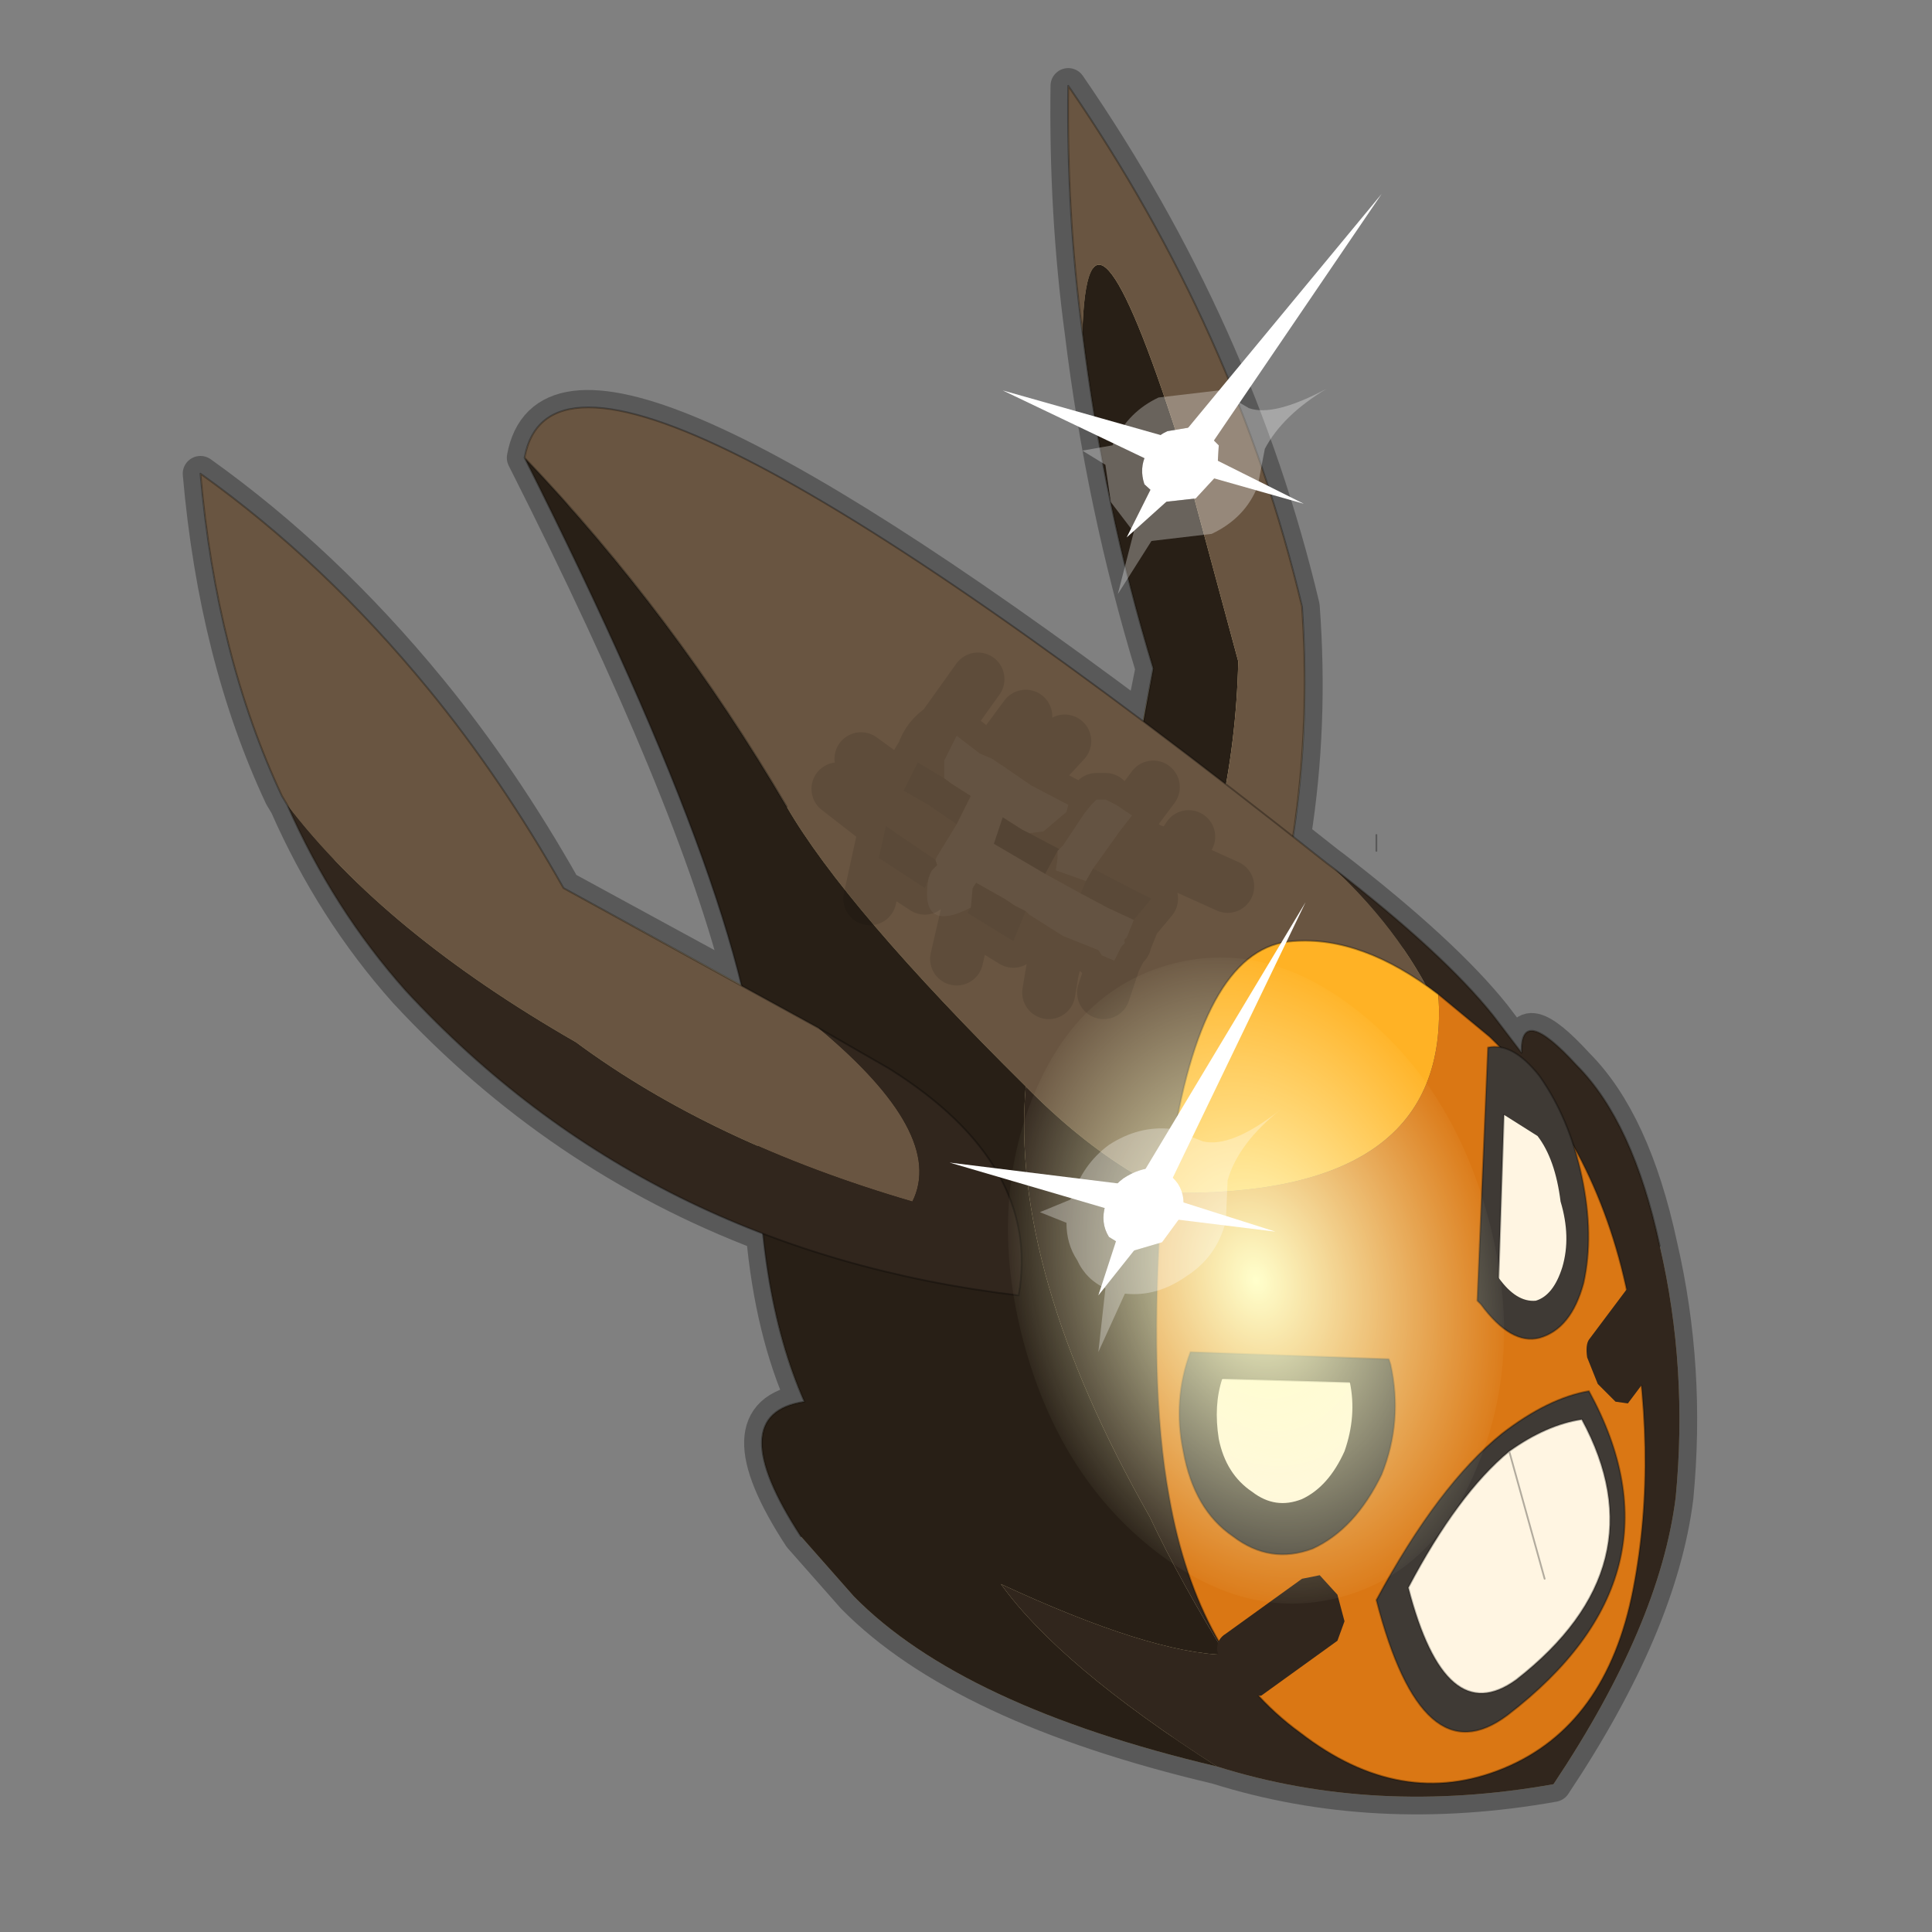 <?xml version="1.0" encoding="UTF-8" standalone="no"?>
<svg xmlns:xlink="http://www.w3.org/1999/xlink" height="600.0px" width="600.0px" xmlns="http://www.w3.org/2000/svg">
  <rect width="100%" height="100%" fill="#808080" stroke="none"/>
  <g transform="matrix(10.0, 0.0, 0.0, 10.0, 0.0, 0.0)">
    <use height="60.0" transform="matrix(1.0, 0.0, 0.0, 1.0, 0.0, 0.0)" width="60.0" xlink:href="#shape0"/>
    <use height="49.3" transform="matrix(1.1, 0.0, 0.0, 1.1, 5.675, 2.115)" width="42.75" xlink:href="#sprite0"/>
  </g>
  <defs>
    <g id="shape0" transform="matrix(1.0, 0.0, 0.0, 1.0, 0.0, 0.0)">
      <path d="M60.0 0.0 L60.0 60.0 0.0 60.0 0.0 0.0 60.0 0.0" fill="#795fa9" fill-opacity="0.0" fill-rule="evenodd" stroke="none"/>
    </g>
    <g id="sprite0" transform="matrix(1.0, 0.0, 0.0, 1.0, -1.75, -0.65)">
      <use height="49.3" transform="matrix(1.0, 0.0, 0.0, 1.0, 1.75, 0.65)" width="42.75" xlink:href="#shape1"/>
      <use height="37.7" transform="matrix(0.348, -0.093, 0.127, 0.474, 23.1, 27.7)" width="37.7" xlink:href="#sprite1"/>
      <use height="32.7" transform="matrix(1.0, 0.0, 0.0, 1.0, 23.4, 4.2)" width="12.2" xlink:href="#shape3"/>
    </g>
    <g id="shape1" transform="matrix(1.0, 0.0, 0.0, 1.0, -1.75, -0.65)">
      <path d="M43.45 33.9 Q44.25 37.35 43.9 41.0 43.45 44.6 40.45 49.1 35.4 50.0 30.95 48.6 23.75 46.9 20.7 43.8 L19.2 42.1 Q16.95 38.65 19.3 38.3 18.4 36.3 18.15 33.55 12.35 31.35 8.05 26.7 6.0 24.4 4.7 21.45 L4.55 21.2 Q2.7 17.25 2.25 12.1 5.75 14.6 8.7 18.2 10.75 20.7 12.5 23.8 L17.55 26.55 Q16.25 21.25 11.4 11.65 12.3 6.7 28.85 19.1 L29.15 17.6 Q27.75 13.0 27.15 8.1 26.7 4.75 26.75 1.15 31.5 8.05 33.35 15.85 33.6 19.2 33.1 22.35 L34.05 23.1 34.25 23.25 Q37.35 25.65 38.75 27.4 L39.55 28.45 Q39.5 27.05 41.1 28.8 42.7 30.4 43.45 33.9" fill="#d3c092" fill-rule="evenodd" stroke="none"/>
      <path d="M43.45 33.9 Q44.25 37.35 43.9 41.0 43.45 44.6 40.45 49.1 35.4 50.0 30.95 48.6 23.75 46.9 20.7 43.8 L19.2 42.1 Q16.95 38.65 19.3 38.3 18.4 36.3 18.15 33.55 12.35 31.35 8.05 26.7 6.0 24.4 4.7 21.45 L4.55 21.2 Q2.7 17.25 2.25 12.1 5.75 14.6 8.7 18.2 10.75 20.7 12.5 23.8 L17.55 26.55 Q16.25 21.25 11.4 11.65 12.3 6.7 28.85 19.1 L29.15 17.6 Q27.75 13.0 27.15 8.1 26.7 4.75 26.75 1.15 31.5 8.05 33.35 15.85 33.6 19.2 33.1 22.35 L34.05 23.1 34.25 23.25 Q37.35 25.65 38.75 27.4 L39.55 28.45 Q39.5 27.05 41.1 28.8 42.7 30.4 43.45 33.9 Z" fill="none" stroke="#000000" stroke-linecap="round" stroke-linejoin="round" stroke-opacity="0.302" stroke-width="1.0"/>
      <path d="M27.15 8.1 Q27.3 3.15 29.85 11.1 L31.55 17.4 Q31.45 21.9 29.6 26.1 L32.0 26.85 31.85 27.1 Q29.4 26.95 28.05 24.95 L28.05 24.9 28.25 22.4 29.15 17.6 Q27.75 13.0 27.15 8.1" fill="#281f16" fill-rule="evenodd" stroke="none"/>
      <path d="M32.0 26.85 L29.6 26.1 Q31.45 21.9 31.55 17.4 L29.85 11.1 Q27.3 3.15 27.15 8.1 26.7 4.75 26.75 1.15 31.5 8.05 33.35 15.85 33.75 21.65 32.0 26.85" fill="#695541" fill-rule="evenodd" stroke="none"/>
      <path d="M32.0 26.85 Q33.75 21.65 33.35 15.85 31.5 8.05 26.75 1.15 26.7 4.75 27.15 8.1 27.75 13.0 29.15 17.6 L28.25 22.4 28.05 24.9 28.05 24.95 Q29.4 26.95 31.85 27.1 L32.0 26.85 Z" fill="none" stroke="#000000" stroke-linecap="round" stroke-linejoin="round" stroke-opacity="0.302" stroke-width="0.05"/>
      <path d="M35.45 22.3 L35.45 22.75" fill="none" stroke="#000000" stroke-linecap="round" stroke-linejoin="round" stroke-opacity="0.302" stroke-width="0.05"/>
      <path d="M11.4 11.65 Q12.45 5.95 34.05 23.1 L34.25 23.25 Q38.35 27.1 38.15 32.25 31.45 35.4 25.55 29.4 20.45 24.35 18.8 21.5 15.6 16.05 11.4 11.65" fill="#695541" fill-rule="evenodd" stroke="none"/>
      <path d="M34.25 23.25 Q37.35 25.65 38.75 27.4 L39.55 28.45 Q39.5 27.05 41.1 28.8 42.7 30.4 43.45 33.9 44.25 37.35 43.9 41.0 43.45 44.6 40.45 49.1 35.4 50.0 30.95 48.6 26.5 45.75 24.85 43.45 29.05 45.4 31.2 45.45 29.95 43.45 29.05 41.55 25.1 34.6 25.55 29.4 31.45 35.4 38.15 32.25 38.35 27.1 34.25 23.25" fill="#31261d" fill-rule="evenodd" stroke="none"/>
      <path d="M30.95 48.6 Q23.75 46.9 20.7 43.8 L19.2 42.1 Q16.95 38.65 19.3 38.3 17.9 35.15 18.0 30.1 18.15 25.05 11.4 11.65 15.6 16.05 18.8 21.5 20.45 24.35 25.55 29.4 25.1 34.6 29.05 41.55 29.95 43.45 31.2 45.45 29.05 45.4 24.85 43.45 26.5 45.75 30.95 48.6" fill="#281f16" fill-rule="evenodd" stroke="none"/>
      <path d="M11.4 11.65 Q12.45 5.95 34.05 23.1 L34.25 23.25 Q37.35 25.65 38.75 27.4 L39.55 28.45 Q39.5 27.05 41.1 28.8 42.7 30.4 43.45 33.9 M19.2 42.1 Q16.95 38.65 19.3 38.3 17.9 35.15 18.0 30.1 18.15 25.05 11.4 11.65 15.6 16.05 18.8 21.5" fill="none" stroke="#000000" stroke-linecap="round" stroke-linejoin="round" stroke-opacity="0.302" stroke-width="0.05"/>
      <path d="M4.7 21.45 L4.55 21.2 Q2.7 17.25 2.25 12.1 5.75 14.6 8.7 18.2 10.75 20.7 12.5 23.8 L19.7 27.75 Q23.3 30.75 22.35 32.65 16.7 31.0 12.85 28.15 7.45 25.05 4.7 21.45" fill="#695541" fill-rule="evenodd" stroke="none"/>
      <path d="M4.7 21.45 Q7.45 25.05 12.85 28.15 16.7 31.0 22.35 32.65 23.3 30.75 19.7 27.75 L21.7 28.9 Q26.0 31.6 25.35 35.3 14.85 34.05 8.05 26.7 6.0 24.4 4.7 21.45" fill="#31261d" fill-rule="evenodd" stroke="none"/>
      <path d="M19.7 27.75 L12.5 23.8 Q10.75 20.7 8.7 18.2 5.75 14.6 2.25 12.1 2.7 17.25 4.55 21.2 L4.7 21.45 M19.7 27.75 L21.7 28.9 Q26.0 31.6 25.35 35.3 14.85 34.05 8.05 26.7 6.0 24.4 4.7 21.45" fill="none" stroke="#000000" stroke-linecap="round" stroke-linejoin="round" stroke-opacity="0.302" stroke-width="0.05"/>
      <path d="M37.2 26.8 Q35.05 25.15 33.1 25.3 30.6 25.45 29.7 31.0 L29.4 32.4 Q37.6 32.6 37.2 26.8" fill="#ffb225" fill-rule="evenodd" stroke="none"/>
      <path d="M29.4 32.4 Q29.0 37.75 29.6 41.0 30.4 45.55 33.3 47.65 36.15 49.85 39.05 48.65 41.95 47.45 42.7 43.6 43.45 39.75 42.55 35.3 41.65 30.9 38.65 28.0 L37.2 26.8 Q37.6 32.6 29.4 32.4" fill="#da7714" fill-rule="evenodd" stroke="none"/>
      <path d="M29.4 32.4 Q29.0 37.75 29.6 41.0 30.4 45.55 33.3 47.65 36.15 49.85 39.05 48.65 41.95 47.45 42.7 43.6 43.45 39.75 42.55 35.3 41.65 30.9 38.65 28.0 L37.2 26.8 Q35.05 25.15 33.1 25.3 30.6 25.45 29.7 31.0 L29.4 32.4 Z" fill="none" stroke="#000000" stroke-linecap="round" stroke-linejoin="round" stroke-opacity="0.302" stroke-width="0.05"/>
      <path d="M39.15 47.15 Q44.3 43.2 41.45 38.0 40.3 38.2 39.0 39.2 37.2 40.65 35.45 43.9 36.75 48.95 39.15 47.15" fill="#3f3a35" fill-rule="evenodd" stroke="none"/>
      <path d="M39.15 47.15 Q44.3 43.2 41.45 38.0 40.3 38.2 39.0 39.2 37.2 40.65 35.45 43.9 36.75 48.95 39.15 47.15 Z" fill="none" stroke="#000000" stroke-linecap="round" stroke-linejoin="round" stroke-opacity="0.302" stroke-width="0.05"/>
      <path d="M40.2 43.3 L39.2 39.7 40.2 43.3 M39.2 39.7 Q37.75 40.9 36.35 43.55 37.4 47.6 39.4 46.15 43.5 42.95 41.25 38.8 40.25 38.95 39.2 39.7" fill="#fff5e2" fill-rule="evenodd" stroke="none"/>
      <path d="M39.2 39.7 L40.2 43.3 M39.2 39.7 Q37.75 40.9 36.35 43.55 37.4 47.6 39.4 46.15 43.5 42.95 41.25 38.8 40.25 38.95 39.2 39.7 Z" fill="none" stroke="#000000" stroke-linecap="round" stroke-linejoin="round" stroke-opacity="0.302" stroke-width="0.05"/>
      <path d="M31.4 42.1 Q32.45 42.9 33.65 42.45 34.85 41.9 35.6 40.35 36.2 38.85 35.85 37.25 L35.8 37.1 30.2 36.9 Q29.7 38.25 30.0 39.7 30.3 41.35 31.4 42.1" fill="#3f3a35" fill-rule="evenodd" stroke="none"/>
      <path d="M31.4 42.1 Q32.45 42.9 33.65 42.45 34.85 41.9 35.6 40.35 36.2 38.85 35.85 37.25 L35.8 37.1 30.2 36.9 Q29.7 38.25 30.0 39.7 30.3 41.35 31.4 42.1 Z" fill="none" stroke="#000000" stroke-linecap="round" stroke-linejoin="round" stroke-opacity="0.302" stroke-width="0.05"/>
      <path d="M34.7 37.75 L31.1 37.65 Q30.85 38.4 31.0 39.35 31.2 40.35 31.95 40.85 32.6 41.35 33.35 41.05 34.1 40.7 34.55 39.7 34.9 38.7 34.7 37.75" fill="#fff5e2" fill-rule="evenodd" stroke="none"/>
      <path d="M34.7 37.75 L31.1 37.65" fill="none" stroke="#000000" stroke-linecap="round" stroke-linejoin="round" stroke-opacity="0.302" stroke-width="0.05"/>
      <path d="M34.35 45.05 L34.55 44.5 34.35 43.75 33.85 43.2 33.35 43.3 31.2 44.85 Q30.95 45.0 30.95 45.3 L31.15 46.1 31.65 46.6 32.2 46.6 34.35 45.05" fill="#31261d" fill-rule="evenodd" stroke="none"/>
      <path d="M43.6 36.95 L43.65 36.4 43.35 35.7 42.85 35.15 Q42.6 35.0 42.5 35.15 L41.45 36.55 Q41.35 36.7 41.4 37.05 L41.7 37.8 42.2 38.3 42.55 38.35 43.6 36.95" fill="#31261d" fill-rule="evenodd" stroke="none"/>
      <path d="M41.25 31.95 Q41.6 33.6 41.3 34.95 40.95 36.25 40.05 36.5 39.25 36.7 38.4 35.55 L38.3 35.45 38.6 28.3 Q39.3 28.15 40.05 29.1 40.9 30.3 41.25 31.95" fill="#3f3a35" fill-rule="evenodd" stroke="none"/>
      <path d="M41.25 31.95 Q41.6 33.6 41.3 34.95 40.95 36.25 40.05 36.5 39.25 36.7 38.4 35.55 L38.3 35.45 38.6 28.3 Q39.3 28.15 40.05 29.1 40.9 30.3 41.25 31.95 Z" fill="none" stroke="#000000" stroke-linecap="round" stroke-linejoin="round" stroke-opacity="0.302" stroke-width="0.05"/>
      <path d="M39.05 30.2 L40.0 30.8 Q40.5 31.45 40.65 32.65 40.95 33.65 40.7 34.5 40.45 35.3 39.95 35.45 39.4 35.5 38.9 34.8 L39.05 30.2" fill="#fff5e2" fill-rule="evenodd" stroke="none"/>
      <path d="M38.9 34.8 L39.05 30.2" fill="none" stroke="#000000" stroke-linecap="round" stroke-linejoin="round" stroke-opacity="0.302" stroke-width="0.05"/>
      <path d="M24.9 21.8 L25.45 22.15 25.65 22.25 26.5 22.7 26.45 22.75 26.1 23.4 24.65 22.55 24.9 21.8" fill="#000000" fill-opacity="0.102" fill-rule="evenodd" stroke="none"/>
      <path d="M22.1 21.05 L22.5 20.25 23.25 20.7 23.45 20.85 24.0 21.2 23.6 22.0 22.8 21.45 22.1 21.05 M22.8 23.55 L22.7 23.8 21.4 22.95 21.6 22.05 23.0 23.0 23.05 23.15 22.9 23.3 22.85 23.4 22.8 23.55 M24.0 24.35 L24.05 23.8 24.15 23.65 24.95 24.1 25.25 24.3 25.55 24.45 25.2 25.3 23.9 24.5 24.0 24.35 M28.6 24.7 L27.85 24.35 27.1 23.95 27.25 23.6 27.45 23.25 28.7 23.9 29.1 24.1 28.6 24.7" fill="#000000" fill-opacity="0.043" fill-rule="evenodd" stroke="none"/>
      <path d="M23.25 20.7 L23.25 20.2 23.6 19.5 24.25 20.0 24.6 20.15 24.9 20.35 25.7 20.9 26.75 21.45 26.7 21.65 26.05 22.2 25.65 22.25 25.45 22.15 24.9 21.8 24.0 21.2 24.9 21.8 24.65 22.55 26.1 23.4 27.1 23.95 27.85 24.35 28.6 24.7 28.4 25.2 Q28.3 25.25 28.35 25.35 L28.25 25.45 28.05 25.85 27.7 25.7 27.6 25.55 26.6 25.15 25.65 24.55 25.55 24.45 25.25 24.3 24.95 24.1 24.15 23.65 24.05 23.8 24.0 24.35 Q22.55 25.1 22.8 23.55 L22.85 23.4 22.9 23.3 23.05 23.15 23.0 23.0 23.05 22.9 23.6 22.0 24.0 21.2 23.45 20.85 23.25 20.7 M24.15 23.65 L24.65 22.55 24.15 23.65 M27.8 21.3 L28.1 21.45 28.55 21.75 28.2 22.2 27.45 23.25 27.25 23.6 26.4 23.3 26.45 22.95 26.45 22.75 26.5 22.7 26.6 22.6 27.2 21.7 27.4 21.45 27.55 21.3 27.8 21.3" fill="#ffffff" fill-opacity="0.043" fill-rule="evenodd" stroke="none"/>
      <path d="M22.5 20.25 L22.65 20.0 Q22.8 19.55 23.2 19.3 L24.2 17.9 M23.6 19.5 L23.2 19.3 M20.9 20.15 L22.0 20.95 22.1 21.05 22.5 20.25 23.25 20.7 23.45 20.85 24.0 21.2 24.9 21.8 25.45 22.15 M26.75 21.45 L25.7 20.9 24.9 20.35 24.6 20.15 24.25 20.0 23.6 19.5 M23.0 23.0 L21.6 22.05 21.4 22.95 22.7 23.8 22.8 23.55 22.85 23.4 22.9 23.3 M23.05 23.15 L23.0 23.0 23.05 22.9 23.6 22.0 22.8 21.45 22.1 21.05 M24.0 21.2 L23.6 22.0 M21.6 22.05 L20.25 21.0 M25.55 24.45 L25.25 24.3 24.95 24.1 24.15 23.65 24.05 23.8 24.0 24.35 23.9 24.5 25.2 25.3 25.55 24.45 25.65 24.55 26.6 25.15 27.6 25.55 27.7 25.7 28.05 25.85 28.25 25.45 28.35 25.35 Q28.3 25.25 28.4 25.2 L28.6 24.7 27.85 24.35 27.1 23.95 26.1 23.4 24.65 22.55 24.15 23.65 M23.9 24.5 L23.6 25.8 M21.4 22.95 L21.15 24.1 M25.7 20.9 L26.05 20.3 26.65 19.65 M28.55 21.75 L28.65 21.55 28.7 21.55 29.15 20.95 M27.2 21.7 L27.4 21.45 27.55 21.3 27.8 21.3 M27.2 21.7 L26.75 21.45 M24.6 20.15 L24.7 20.1 25.55 18.95 M28.6 24.7 L29.1 24.1 28.7 23.9 27.45 23.25 27.25 23.6 27.1 23.95 M28.2 22.2 L28.6 22.4 29.0 22.7 29.45 22.85 29.7 23.05 30.15 22.35 M29.7 23.05 L31.25 23.75 M27.45 23.25 L28.2 22.2 28.55 21.75 M25.65 22.25 L26.5 22.7 26.6 22.6 27.2 21.7 M26.5 22.7 L26.45 22.75 26.1 23.4 M26.2 26.75 L26.3 26.15 26.35 25.95 26.45 25.55 26.6 25.15 M28.05 25.85 L27.75 26.75 M24.65 22.55 L24.9 21.8" fill="none" stroke="#000000" stroke-linecap="round" stroke-linejoin="round" stroke-opacity="0.102" stroke-width="1.5"/>
    </g>
    <g id="sprite1" transform="matrix(1.0, 0.0, 0.0, 1.0, 0.0, 0.0)">
      <use height="37.7" transform="matrix(1.0, 0.0, 0.0, 1.0, 0.0, 0.0)" width="37.7" xlink:href="#shape2"/>
    </g>
    <g id="shape2" transform="matrix(1.0, 0.0, 0.0, 1.0, 0.0, 0.0)">
      <path d="M32.15 32.15 Q26.65 37.7 18.85 37.7 11.05 37.7 5.5 32.15 0.0 26.65 0.0 18.85 0.0 11.05 5.5 5.5 11.05 0.0 18.85 0.0 26.65 0.0 32.15 5.5 37.7 11.05 37.7 18.85 37.7 26.65 32.15 32.15" fill="url(#gradient0)" fill-rule="evenodd" stroke="none"/>
    </g>
    <radialGradient cx="0" cy="0" gradientTransform="matrix(0.024, 0.0, 0.0, 0.024, 18.85, 18.85)" gradientUnits="userSpaceOnUse" id="gradient0" r="819.2" spreadMethod="pad">
      <stop offset="0.0" stop-color="#ffffcc"/>
      <stop offset="1.0" stop-color="#ffffcc" stop-opacity="0.0"/>
    </radialGradient>
    <g id="shape3" transform="matrix(1.0, 0.0, 0.0, 1.0, -23.4, -4.2)">
      <path d="M29.55 10.9 Q29.1 11.1 28.95 11.55 28.75 11.95 28.9 12.4 L29.45 12.9 30.35 12.8 30.95 12.15 31.0 11.3 30.45 10.75 29.55 10.9" fill="#ffffff" fill-rule="evenodd" stroke="none"/>
      <path d="M29.55 10.9 L30.45 10.75 31.0 11.3 30.95 12.15 30.35 12.8 29.45 12.9 28.9 12.4 Q28.75 11.95 28.95 11.55 29.1 11.1 29.55 10.9 M28.0 11.3 L27.15 11.45 27.8 11.85 27.95 12.9 28.6 13.75 28.15 15.5 29.1 14.0 30.8 13.8 Q31.75 13.35 32.1 12.45 L32.3 11.4 Q32.8 10.45 34.05 9.7 32.55 10.5 31.85 10.25 L31.0 9.75 29.3 9.95 Q28.45 10.35 28.05 11.2 L28.0 11.3" fill="#ffffff" fill-opacity="0.302" fill-rule="evenodd" stroke="none"/>
      <path d="M29.4 11.9 L28.4 13.9 30.4 12.1 33.4 12.95 30.6 11.55 35.6 4.2 29.85 11.15 24.9 9.75 29.4 11.9" fill="#ffffff" fill-rule="evenodd" stroke="none"/>
      <path d="M28.3 32.0 Q27.9 32.3 27.8 32.75 27.65 33.25 27.9 33.65 L28.55 34.05 29.4 33.8 29.95 33.05 Q30.1 32.55 29.85 32.15 29.6 31.8 29.2 31.7 28.75 31.7 28.3 32.0" fill="#ffffff" fill-rule="evenodd" stroke="none"/>
      <path d="M26.8 32.6 L25.95 32.95 26.7 33.25 Q26.7 33.85 27.0 34.3 27.25 34.85 27.8 35.1 L27.6 36.9 28.35 35.25 Q29.25 35.35 30.1 34.75 30.95 34.2 31.2 33.2 L31.25 32.05 Q31.55 31.0 32.75 30.05 31.35 31.15 30.55 30.95 L29.65 30.6 Q28.75 30.5 27.9 31.05 27.15 31.6 26.85 32.55 L26.8 32.6 M28.3 32.0 Q28.75 31.7 29.2 31.7 29.6 31.8 29.85 32.15 30.1 32.55 29.95 33.05 L29.4 33.8 28.55 34.05 27.9 33.65 Q27.65 33.25 27.8 32.75 27.9 32.3 28.3 32.0" fill="#ffffff" fill-opacity="0.302" fill-rule="evenodd" stroke="none"/>
      <path d="M28.35 33.0 L27.6 35.3 29.35 33.1 32.6 33.5 29.45 32.5 33.45 24.2 28.65 32.2 23.4 31.55 28.35 33.0" fill="#ffffff" fill-rule="evenodd" stroke="none"/>
    </g>
  </defs>
</svg>
